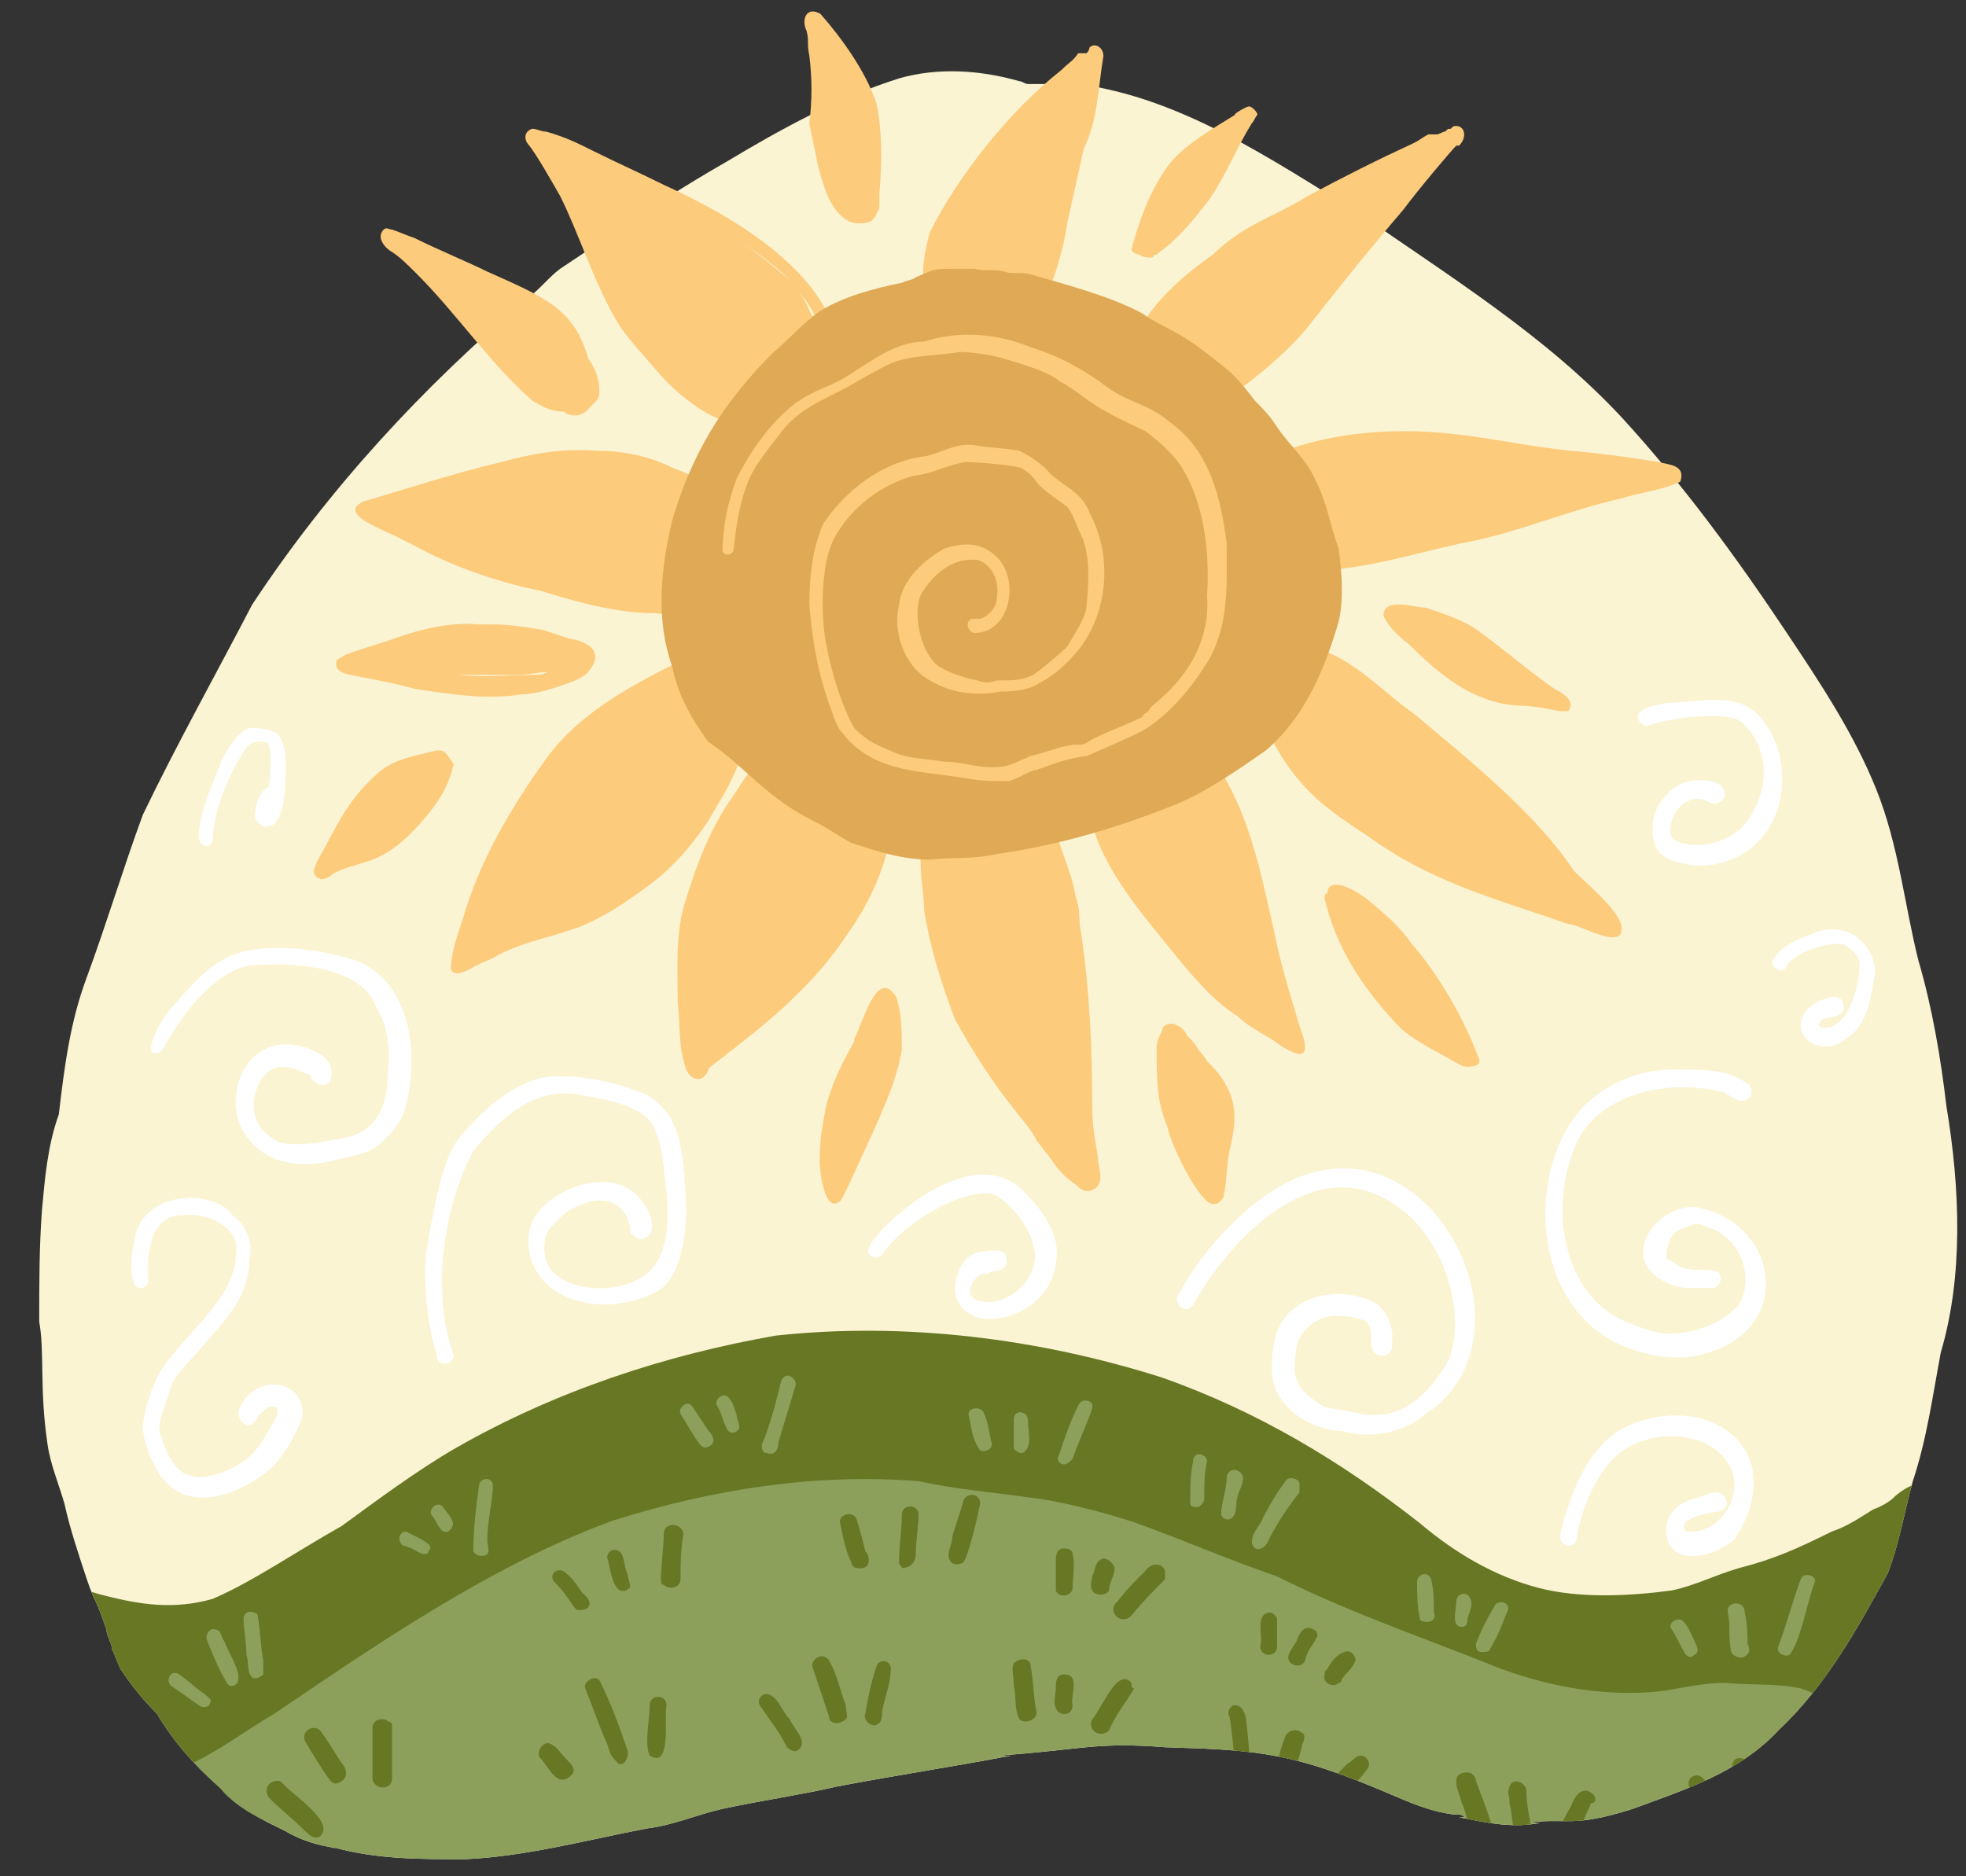 <?xml version="1.0" encoding="utf-8"?>
<!-- Generator: Adobe Illustrator 27.0.0, SVG Export Plug-In . SVG Version: 6.00 Build 0)  -->
<svg version="1.1" xmlns="http://www.w3.org/2000/svg" xmlns:xlink="http://www.w3.org/1999/xlink" x="0px" y="0px"
	 viewBox="0 0 70.2 67" style="enable-background:new 0 0 70.2 67;" xml:space="preserve">
<rect x="0" y="0" width="70.2" height="67" fill="#333333" stroke="none"/>
<style type="text/css">
	.st0{fill:#FFFFFF;}
	.st1{fill:#8CA2CF;}
	.st2{clip-path:url(#SVGID_00000000928308023960824440000013684030001619133621_);}
	.st3{fill:#627EB5;}
	.st4{fill:#8CA05C;}
	.st5{fill:#677724;}
	.st6{fill:#E0A955;}
	.st7{fill:#BBD7FF;}
	.st8{fill:#3C5987;}
	.st9{clip-path:url(#SVGID_00000177467947225152592290000000719083944929056660_);}
	.st10{fill:#669CD3;}
	.st11{clip-path:url(#SVGID_00000088839588043973852960000011106251861203849399_);}
	.st12{fill:#92C4FC;}
	.st13{fill:#FAF4D2;}
	.st14{fill:#FCCB7C;}
	.st15{clip-path:url(#SVGID_00000168115804419947563580000016807479601223761317_);}
	.st16{clip-path:url(#SVGID_00000037660946767132567680000014450127315472168851_);}
	.st17{fill:#C5CAF0;}
	.st18{clip-path:url(#SVGID_00000142141178142305529390000005416130148929345926_);}
	.st19{clip-path:url(#SVGID_00000030488477134165160630000009673117044027679915_);}
	.st20{clip-path:url(#SVGID_00000110432720918743870170000007440192127509963136_);}
	.st21{clip-path:url(#SVGID_00000000221441415431176560000018116364021689169538_);}
	.st22{fill:#F9CC3D;}
	.st23{fill:#FFEAAE;}
	.st24{fill:#FFECB8;}
	.st25{fill:#D3AA37;}
	.st26{fill:#FFE08A;}
	.st27{clip-path:url(#SVGID_00000109020917259150612270000002739665073376020154_);}
	.st28{clip-path:url(#SVGID_00000000900966400663591970000012511697815068295829_);}
	.st29{clip-path:url(#SVGID_00000079448457682330112100000004676301039448175786_);}
	.st30{clip-path:url(#SVGID_00000130611893860799989430000016495303313125643412_);}
	.st31{clip-path:url(#SVGID_00000166654505741658252160000001790198066615274115_);}
	.st32{clip-path:url(#SVGID_00000131365167606850655180000017089373607448492952_);}
	.st33{clip-path:url(#SVGID_00000177480080139624879400000005841500101270589326_);}
	.st34{clip-path:url(#SVGID_00000142894120672995942020000004280176484446500254_);}
	.st35{clip-path:url(#SVGID_00000090273401206986759930000009989593738737218956_);}
</style>
<g id="BACKGROUND">
</g>
<g id="OBJECTS">
	<g>
		<path class="st13" d="M69.5,39.5c-0.2-1.7-0.5-3.5-1-5.2c-0.5-2-0.7-4.1-1.5-6.1c-0.8-2-2-3.8-3.2-5.6c-1.8-2.7-3.7-5.3-5.9-7.7
			c-2.7-2.9-6.1-5-9.4-7.3c-3.1-1.9-6.3-4.1-10-4.6c-0.6,0-1.2,0-1.8,0c-0.1,0-0.2-0.1-0.3-0.1c-1.4-0.4-2.9-0.5-4.3-0.1
			c-2.2,0.7-4.2,1.8-6.2,3c-1.4,0.8-2.8,1.7-4.1,2.6c-0.6,0.4-1.2,0.8-1.8,1.2c-0.4,0.3-0.7,0.7-1.1,1c-3.8,3.2-7.2,6.9-9.9,11
			c-1.3,2.5-2.7,5-3.9,7.5c-0.7,1.9-1.3,3.9-2,5.8c-0.6,1.6-0.8,3.2-1,4.9c-0.4,1.1-0.5,2.3-0.6,3.4c-0.1,1.3-0.1,2.7-0.1,4
			c0.2,1.1,0,2.4,0.3,4.4c0.1,0.7,0.4,1.4,0.6,2.1c0.2,0.9,0.5,1.8,0.8,2.7c0.3,0.9,0.3,0.6,0.7,1.8c0,0.2,0.2,0.5,0.2,0.7
			c0.1,0.2,0.2,0.5,0.3,0.7c0.4,0.6,0.8,1.1,1.3,1.6c0.6,1,1.3,1.8,2.2,2.6c-0.1-0.1-0.1-0.1,0.1,0.1c0.6,0.7,1.5,1.1,2.3,1.5
			c0.5,0.3,1.1,0.5,1.8,0.6c-0.2,0-0.4-0.1-0.1,0c0,0,0.1,0,0.1,0c0.1,0,0.1,0,0.2,0c0,0-0.1,0-0.2,0c1.5,0.4,3,0.4,4.6,0.4
			c2.2-0.1,4.4-0.7,6.5-1.1c0.9-0.1,1.8-0.5,2.7-0.7c1.4-0.3,2.8-0.5,4.1-0.8c2.1-0.4,4.1-0.7,6.2-1.1c-0.2,0-0.4,0-0.5,0
			c3-0.2,3.5-0.5,6-0.3c3.4,0.1,4.6,0.2,8.1,1.7c0.7,0.3,1.4,0.6,2.2,0.7c-0.1,0,0,0,0.1,0c0.1,0,0.2,0,0.3,0.1c-0.1,0-0.1,0-0.2,0
			c0,0,0,0,0,0c1,0.2,1.9,0.4,2.9,0.2c-0.2,0-0.4,0-0.5,0c1.5-0.2,1.6,0.2,3.8-0.5c1.9-0.7,3.8-1.3,5.2-2.8c1.7-1.6,2.8-3.6,3.9-5.6
			c0.4-1,0.6-2.2,0.9-3.3c0.5-1.5,0.7-3,1-4.6C70.1,45.6,70,42.5,69.5,39.5"/>
		<g>
			<path class="st14" d="M26.4,24.4c-0.1-0.3-0.4-0.9-0.5-0.9c-0.1-0.2-0.2-0.3-0.5-0.4c0,0-0.1,0-0.1,0c-0.2,0-0.4,0.1-0.4,0.2
				c-2,1-4.1,2-5.4,3.8c-1.3,1.8-2.4,3.7-3,5.8c-0.2,0.6-0.4,1.2-0.4,1.7c0.1,0.3,0.5,0.1,0.7,0c0.3-0.2,0.7-0.3,1-0.5
				c1-0.5,1.8-0.6,2.9-1c1-0.4,1.8-1,2.5-1.5c0.9-0.7,1.5-1.4,2.1-2.3c0.4-0.7,0.8-1.3,1.1-2.1c0.1-0.5,0.4-0.9,0.5-1.4
				C26.7,25.3,26.6,24.8,26.4,24.4"/>
			<path class="st14" d="M25.2,23.5C25.2,23.5,25.2,23.5,25.2,23.5C25.2,23.5,25.2,23.5,25.2,23.5C25.2,23.5,25.2,23.5,25.2,23.5
				C25.2,23.5,25.2,23.5,25.2,23.5"/>
			<path class="st14" d="M31.9,28.3c0-0.7-0.2-1.5-0.5-2.1c-0.1-0.3-0.4-0.5-0.7-0.6c-0.2-0.1-0.4,0-0.4,0c0,0-0.1,0-0.1,0
				c0,0,0,0,0,0c0,0,0,0,0,0c0,0,0,0-0.1,0c0,0,0,0,0,0c-0.1,0-0.1,0-0.1,0c0,0,0,0-0.1,0c-0.1,0-0.2,0-0.3,0
				c-0.7,0-1.2,0.4-1.7,0.8c-0.7,0.5-1.2,1.2-1.7,2c-0.8,1.1-1.3,2.4-1.7,3.7c-0.4,1.2-0.3,2.4-0.3,3.7c0.1,0.8,0,1.5,0.3,2.4
				c0.2,0.4,0.6,0.5,0.8,0c0-0.1,0.5-0.4,0.7-0.6c1.6-1.2,3.2-2.6,4.3-4.3C31.3,31.9,32,30.1,31.9,28.3"/>
			<path class="st14" d="M30.2,25.6C30.2,25.6,30.2,25.6,30.2,25.6C30.2,25.6,30.2,25.6,30.2,25.6C30.2,25.6,30.2,25.6,30.2,25.6"/>
			<path class="st14" d="M39.2,41.3c-0.1-0.6-0.2-1.1-0.2-1.8c0-2.1-0.1-4.2-0.4-6.2c-0.1-0.4,0-0.8-0.2-1.3c-0.1-0.7-0.4-1.3-0.6-2
				c-0.1-0.3-0.3-0.7-0.4-1.1c-0.2-0.7-0.5-1.5-1.1-2c0,0,0,0,0,0c-0.1-0.2-0.3-0.3-0.6-0.4c-0.5-0.2-1,0.1-1.3,0.6
				c-0.1,0-0.2,0-0.2,0.1c-0.6,1-1.1,2-1.3,3.1C32.8,31,33,32,33,32.5c0.2,1.3,0.6,2.6,1.1,3.9c0.6,1.1,1.3,2.2,2.1,3.2
				c0.3,0.4,0.6,0.7,0.8,1.1c0.2,0.3,0.4,0.5,0.6,0.8c0,0,0,0,0,0c0.2,0.3,0.5,0.6,0.8,0.8c0.2,0.2,0.4,0.3,0.6,0.2
				C39.5,42.3,39.2,41.7,39.2,41.3"/>
			<path class="st14" d="M46.3,36.3c-0.3-1-0.6-2-0.8-3c-0.4-1.8-0.8-3.8-1.7-5.4c-0.4-0.8-1-1.5-1.8-2c-0.2-0.2-0.5-0.4-0.8-0.4
				c-0.9,0.1-1.8,0.8-2,1.7c0,0,0,0.1,0,0.1c-1.2,2.4,1.5,5.2,3,7.1c0.6,0.7,1.2,1.4,2,1.9c0.3,0.3,0.7,0.5,1,0.7
				c0.4,0.2,0.4,0.3,0.8,0.5c0.2,0.1,0.6,0.3,0.6-0.1C46.6,37.1,46.4,36.7,46.3,36.3"/>
			<path class="st14" d="M26.3,18.2c0-0.1,0-0.2-0.1-0.2c-0.6-0.6-1.4-1-2.2-1.3c-0.8-0.4-1.7-0.6-2.7-0.6c-1.2-0.1-2.3,0.1-3.4,0.4
				c-1.7,0.4-3.5,1-4.9,1.4c-0.9,0.4,0.4,0.9,0.8,1.1c0.9,0.4,1.5,0.8,2.5,1.2c1,0.4,2,0.7,3,0.9c1.3,0.4,2.7,0.8,4.1,0.8
				c0.9,0.1,1.8-0.1,2.6-0.6c0.3-0.2,0.5-0.3,0.7-0.5c0.2-0.3,0.3-0.7,0.4-1.1C27,19,26.7,18.6,26.3,18.2"/>
			<path class="st14" d="M20.3,22.8c-0.3-0.1-0.6-0.2-0.9-0.3c-0.6-0.1-1.2-0.2-1.8-0.2c-0.1,0-0.2,0-0.2,0c-0.1,0-0.2,0-0.3,0
				c-1.1-0.1-2.2,0.2-3.3,0.6c-0.3,0.1-1.3,0.4-1.5,0.5c-0.1,0.1-0.3,0.1-0.3,0.3c0,0.4,0.6,0.4,1,0.5c0.5,0.1,1.1,0.2,1.8,0.4
				c1.3,0.2,2.6,0.4,3.8,0.2c0.5,0,1.1-0.2,1.4-0.3c0.3-0.1,0.6-0.2,0.9-0.4C21.7,23.3,21,22.9,20.3,22.8 M16.3,24.1
				C16.3,24.1,16.3,24.1,16.3,24.1c0.7,0,1.5,0,2.2,0c0.4,0,0.7-0.1,1.1-0.1c-0.1,0-0.2,0.1-0.4,0.1C18.2,24.1,17.4,24.2,16.3,24.1"
				/>
			<path class="st14" d="M32,35.6c-0.7-1.1-1.2,1-1.5,1.5c0,0,0,0.1,0,0.1c-0.4,0.7-0.8,1.5-1,2.3c-0.2,1-0.4,2.2,0,3.2
				c0.1,0.2,0.2,0.4,0.5,0.2c0.2-0.3,0.3-0.6,0.5-1c0.5-1.1,0.8-1.7,1.2-2.7c0.2-0.5,0.4-1.1,0.5-1.7C32.2,36.8,32.2,36.2,32,35.6"
				/>
			<path class="st14" d="M43.8,38.8c-0.2-0.4-0.4-0.6-0.7-0.9c-0.1-0.2-0.4-0.5-0.3-0.4c-0.1-0.2-0.2-0.3-0.3-0.4
				c0,0-0.1-0.1-0.1-0.1c-0.1-0.2-0.2-0.3-0.4-0.4c-0.2-0.1-0.5,0-0.5,0.2c0,0,0,0,0,0c-0.1,0.2-0.2,0.4-0.2,0.6
				c0,0.6,0,1.3,0.1,1.9c0.1,0.5,0.2,0.7,0.3,1c0.1,0.5,0.8,2,1.3,2.5c0,0,0.1,0.1,0.1,0.1c0,0,0,0,0,0c0.2,0.2,0.5,0.1,0.6-0.2
				c0.1-0.5,0.1-1.1,0.2-1.6C44.1,40.3,44.2,39.5,43.8,38.8"/>
			<path class="st14" d="M15.7,26.8C15.7,26.8,15.7,26.8,15.7,26.8c0,0-0.1,0-0.1,0c-0.8,0.2-1.6,0.3-2.2,0.9
				c-1.1,1-1.4,1.9-2.1,3.1c0,0.1-0.1,0.2-0.1,0.3c0,0.2,0.2,0.3,0.3,0.3c0.1,0,0.3-0.1,0.4-0.2c0.4-0.2,0.5-0.2,1.1-0.4
				c0.8-0.2,1.5-0.8,2.1-1.5c0.6-0.7,0.9-1.2,1.1-2C16,27,15.9,26.8,15.7,26.8"/>
			<path class="st14" d="M11.2,30.8C11.2,30.8,11.2,30.8,11.2,30.8C11.2,30.9,11.2,30.8,11.2,30.8"/>
			<polyline class="st14" points="11.2,30.8 11.2,30.8 11.2,30.8 11.2,30.8 			"/>
			<path class="st14" d="M30,12.9c-0.1-3.1-3.9-5.2-6.3-6.3c-0.8-0.4-1.7-0.8-2.5-1.2c-0.6-0.3-1-0.5-1.7-0.7
				c-0.2,0-0.3-0.1-0.5-0.1c-0.3,0.1-0.3,0.4-0.1,0.6C19.2,5.6,19.6,6.3,20,7c0.7,1.4,1.2,3.1,2.1,4.6c0.4,0.6,0.9,1.1,1.4,1.7
				c0.6,0.7,1.6,1.5,2.3,1.7c1,0.5,2,1.1,3.1,0.7c0.6-0.3,1.2-0.9,1.3-1.5C30.3,13.8,30.2,13.3,30,12.9 M26.3,8.5
				C27,9,27.7,9.5,28.2,10C27.6,9.5,27,9,26.3,8.5 M29.2,11.5c-0.1-0.1-0.2-0.2-0.3-0.4c-0.1-0.3-0.3-0.6-0.5-0.8
				C28.7,10.6,29,11,29.2,11.5"/>
			<path class="st14" d="M21.4,14c0-0.4-0.1-0.8-0.4-1.2c-0.5-1.8-1.6-2.2-3.6-3.1c-0.6-0.3-1.8-0.8-2.6-1.2
				c-0.3-0.1-0.5-0.2-0.8-0.3c-0.1,0-0.2-0.1-0.3,0C13.4,8.5,13.8,8.9,14,9c0.3,0.2,0.5,0.4,0.9,0.8c1.4,1.4,2.7,3.3,4.1,4.5
				c0.3,0.2,0.7,0.4,1.1,0.4c0.1,0,0.1,0.1,0.2,0.1c0.3,0.1,0.6,0,0.8-0.3C21.2,14.4,21.4,14.3,21.4,14"/>
			<path class="st14" d="M57.9,33.1c-0.1-0.6-1.1-1.4-1.7-2c-1.4-2.1-3.8-4-5.7-5.6c-1.3-0.9-2.3-2.2-4.1-2.5
				c-0.4-0.1-0.7,0-1.1,0.1c-0.2,0-0.5,0.1-0.6,0.3c-0.2,0.2-0.2,0.5-0.2,0.7c0,0.1,0.1,0.2,0.1,0.3c0.4,1.3,1,2.6,1.9,3.6
				c0.7,0.8,1.5,1.3,2.4,1.9c2.2,1.6,4.5,2.2,7.1,3.1C56.4,33,58,34,57.9,33.1"/>
			<path class="st14" d="M52.8,37.8c-0.5-1.4-1.5-3.1-2.4-4.1c-0.4-0.6-1-1.1-1.6-1.6c-0.3-0.2-0.7-0.5-1.1-0.5
				c-0.2,0-0.3,0.1-0.3,0.3c-0.1,0-0.1,0.1-0.1,0.2c0.4,1.7,1.3,3.1,2.5,4.4c0.5,0.6,1.6,1.1,2.1,1.4c0.2,0.1,0.3,0.2,0.5,0.2
				C52.7,38.1,52.9,38,52.8,37.8"/>
			<path class="st14" d="M55.5,24.6c-1-0.7-1.9-1.5-2.9-2.2c-0.5-0.3-1.1-0.5-1.7-0.7c-0.4,0-1.5-0.4-1.5,0.3c0.2,0.4,0.5,0.7,0.9,1
				c1.1,1.1,2.3,2.1,3.9,2.2c0.5,0,1,0.1,1.5,0.2c0.1,0-0.1,0,0,0c0.1,0,0.2,0,0.3,0C56.3,25,55.7,24.7,55.5,24.6"/>
			<path class="st14" d="M59.2,16.5c-1.2-0.2-2-0.3-3.1-0.4c-2-0.2-3.8-0.7-5.9-0.7c-1.5,0-3.1,0.2-4.6,0.8c-0.7,0.4-1.4,0.9-2,1.3
				c0,0-0.1,0.1-0.1,0.1c0,0.1,0,0.1,0.1,0.2c-0.1,0.1-0.2,0.3-0.2,0.5c0,0.3,0.2,0.6,0.3,0.9c0.1,0.4,0.3,0.7,0.7,0.9
				c0.3,0.2,0.7,0.3,1,0.3c1,0.1,1.6,0,2.6-0.1c1.6-0.2,3.1-0.7,4.7-1c1.8-0.4,3.4-1.1,5.2-1.5c0.6-0.2,1.5-0.3,2.1-0.6
				C60.2,16.6,59.6,16.6,59.2,16.5"/>
			<path class="st14" d="M52,4.5c-0.1,0-0.1,0-0.2,0.1c-0.1,0-0.1,0-0.2,0.1c-0.1,0-0.2,0.1-0.3,0.1c-0.1,0-0.2,0-0.3,0
				c-0.2,0.1-0.3,0.2-0.5,0.3c-1.3,0.6-2.5,1.2-3.8,1.9c-0.8,0.5-1.6,0.8-2.4,1.3c-0.3,0.2-0.7,0.5-1,0.8c-2,1.4-3.6,3.2-2.8,5.3
				c0.1,0.1,0.1,0.3,0.3,0.4c0,0,0,0,0,0c0.1,0.2,0.2,0.3,0.4,0.4c1.1,0.3,2.2-0.5,3.1-1.4c0,0,0,0,0.1,0c0.8-0.6,1.6-1.3,2.2-2
				c1.1-1.4,2.3-2.9,3.5-4.3c0.6-0.8,1.7-2.1,1.9-2.3v0c0,0,0,0,0.1,0C52.4,4.9,52.3,4.5,52,4.5"/>
			<path class="st14" d="M39.4,2C39.4,2,39.4,1.9,39.4,2c0-0.3-0.3-0.5-0.5-0.3c0,0.1-0.1,0.2-0.1,0.2c0,0,0,0,0,0l0,0c0,0,0,0,0,0
				c0,0,0,0,0,0c0,0,0,0,0,0c0,0,0,0,0,0c0,0,0,0,0,0c-0.1,0-0.2,0-0.3,0c-0.2,0.3-0.3,0.3-0.6,0.6c-1.9,1.5-3.7,3.8-4.7,5.8
				C33,9,32.9,9.7,33,10.3c0.1,0.4,0.3,0.8,0.5,1.2c0.1,0.2,0.1,0.4,0.3,0.6c0,0,0,0,0,0c0,0.1,0.1,0.2,0.2,0.2c0,0,0.1,0,0.1,0
				c1.2,0.8,2.4-0.2,3.1-1.4c0.4-0.7,0.8-2.1,0.9-2.9c0.2-0.9,0.4-1.8,0.6-2.7C39.2,4.3,39.2,3.2,39.4,2C39.4,2.1,39.4,2,39.4,2
				C39.4,2,39.4,2,39.4,2C39.4,2,39.4,2,39.4,2"/>
			<path class="st14" d="M41.1,9.1C41.1,9.1,41.1,9.1,41.1,9.1C41.1,9.1,41.1,9.1,41.1,9.1C41.1,9.1,41.1,9.1,41.1,9.1"/>
			<path class="st14" d="M44.6,3.8c-0.1,0-0.6,0.3-0.5,0.3c-0.8,0.5-1.7,1-2.3,1.7c-0.7,0.9-1.1,2-1.4,3.1c0,0.1,0.2,0.2,0.3,0.2
				c0.1,0.1,0.3,0.1,0.4,0.1c0,0,0.1,0,0.1-0.1c0,0,0,0,0,0c0.1,0,0.1,0,0.2-0.1c0.3-0.2,0.5-0.4,0.7-0.6c0.5-0.5,0.7-0.8,1.1-1.3
				c0.6-0.9,1-1.9,1.5-2.7c0.1-0.1,0.1-0.2,0.2-0.3C44.9,4,44.7,3.8,44.6,3.8"/>
			<path class="st14" d="M41.1,9.1C41.1,9.1,41.1,9.1,41.1,9.1C41.1,9.1,41.1,9.1,41.1,9.1"/>
			<path class="st14" d="M31.3,7.6c0.1-0.1,0.1-0.2,0.1-0.3c0-0.1,0-0.2,0-0.4c0.1-1.1,0.1-2.2-0.1-3.2c-0.4-1.2-1.3-2.4-2-3.2
				c-0.5-0.3-0.7,0.2-0.5,0.6c0.1,0.4,0,0.4,0.1,0.9c0.1,0.8,0.1,1.6,0,2.4C29,5,29.1,5.3,29.2,5.9c0.2,0.7,0.4,1.6,1.1,2
				c0.2,0.1,0.6,0.1,0.8,0C31.2,7.8,31.3,7.7,31.3,7.6"/>
			<path class="st6" d="M34.8,9.7L34.8,9.7C34.7,9.7,34.7,9.7,34.8,9.7"/>
			<g>
				<path class="st6" d="M47.8,19.6c-0.3-0.8-0.4-1.6-0.8-2.4c-0.4-0.9-1-1.3-1.5-2.1c-0.2-0.3-0.5-0.6-0.7-0.8
					c-0.3-0.4-0.7-0.9-1.1-1.2c-0.5-0.4-1-0.8-1.5-1.1c-0.5-0.3-1-0.5-1.4-0.8c-1.1-0.6-2.6-1-4-1.4c-0.3-0.1-0.8,0-0.9-0.1
					c-0.5-0.1-0.7,0-1.1-0.1c0,0,0.1,0,0,0c0,0-0.1,0-0.1,0c-0.1,0-0.3,0-0.4,0c-0.1,0-0.2,0-0.2,0c0,0-0.2,0-0.2,0c0,0-0.1,0-0.1,0
					c-0.5,0-0.6,0.1-1.1,0.3c-0.1,0.1-0.3,0.1-0.5,0.2c-1,0.2-2.1,0.5-2.9,1c-0.6,0.4-1.1,1-1.7,1.5c-1.8,1.8-2.9,3.6-3.6,6
					c-0.4,1.7-0.6,3.5,0,5.2c0.2,1,0.7,1.9,1.3,2.7c0.9,0.6,1.4,1.2,2.3,1.9c0.5,0.4,1,0.7,1.6,1c0.4,0.2,0.8,0.5,1.2,0.7
					c0.9,0.3,1.8,0.6,2.8,0.6c0.9-0.1,1.5,0,2.4-0.2c2.1-0.3,4.2-0.9,6.2-1.7c1.1-0.4,2.4-1.3,3.4-2c1.4-1.2,2.1-2.9,2.6-4.6
					C48,21.3,47.9,20.4,47.8,19.6"/>
				<path class="st14" d="M43.8,19.4c-0.2-1.6-0.6-3.3-2-4.3c-0.8-0.7-1.5-0.7-2.3-1.3c-0.8-0.6-1.7-1.1-2.7-1.4
					c-1.2-0.5-2.6-0.6-3.8-0.2c-1,0-1.9,0.7-2.7,1.2c-0.6,0.4-1.2,0.5-1.9,1c-0.9,0.7-1.6,1.7-2.1,2.7c-0.3,0.8-0.5,1.7-0.5,2.6
					c0.1,0.2,0.4,0.1,0.4-0.1c0.1-0.9,0.2-1.7,0.6-2.6c0.3-0.6,0.9-1.3,1.2-1.7c0.7-0.8,1.4-1,2.3-1.5c0.5-0.3,1.4-0.8,1.7-0.9
					c0.7-0.2,1.3-0.2,2.1-0.3c0.2-0.1,1.5,0.1,1.7,0.2c0.7,0.2,1.7,0.5,2,0.8c0.6,0.3,1.1,0.8,1.7,1.1c0.5,0.3,1,0.5,1.4,0.7
					c0.4,0.3,1,0.8,1.3,1.3c0.8,1.3,1,3,0.9,4.6c0.1,1.5-0.6,2.7-1.6,3.6c-0.2,0.2-0.4,0.3-0.5,0.5c-0.1,0.1-0.2,0.1-0.2,0.2
					c0,0,0,0,0,0c-0.6,0.3-1.2,0.5-1.8,0.8c-0.3,0.2-0.3,0.2-0.7,0.2c-0.6,0.1-0.7,0.2-1.5,0.4c-0.7,0.3-0.8,0.4-1.4,0.4
					c-0.6,0-1.1-0.2-1.7-0.2c-0.6-0.1-1.2-0.1-1.7-0.3c-0.7-0.3-1-0.4-1.5-0.9c-0.4-0.7-0.8-1.9-1-3c-0.2-1-0.2-2.9,0.3-3.8
					c0.6-1.1,1.7-1.9,2.8-2.2c0.8-0.1,1.2-0.4,1.9-0.5c0.3,0,1.6,0.1,1.9,0.2c0.1,0,0.5,0.3,0.6,0.5c0.2,0.3,1,0.8,1.1,0.9
					c0.2,0.2,0.3,0.6,0.5,1c0.3,0.6,0.3,1.6,0.2,2.5c0,0.4-0.4,1-0.7,1.5c-0.2,0.2-0.9,0.8-1.2,1c-0.4,0.2-0.7,0.2-1.3,0.2
					c-0.3,0.1-0.4,0.1-0.7,0c-0.6-0.1-1.3-0.4-1.5-0.6c-0.6-0.6-0.8-1.9-0.5-2.5c0.5-0.8,1.2-1.3,2-1.2c0.4,0.1,0.8,0.6,0.7,1.3
					c0,0.4-0.3,0.7-0.6,0.8c0,0,0,0,0,0c0,0,0,0-0.1,0c0,0,0,0,0,0c-0.1,0-0.1,0-0.2,0c-0.3,0.1-0.1,0.6,0.2,0.5
					c1.2-0.1,1.5-1.9,0.7-2.7c-0.6-0.6-1.3-0.5-1.9-0.3c-0.7,0.4-1.5,1.1-1.6,2c-0.2,0.9,0.1,1.9,0.8,2.5c0.8,0.6,1.8,0.8,2.8,0.6
					c0.2,0,1,0,1.4-0.3c0.6-0.3,1.1-0.8,1.5-1.3c1-1.4,1.1-3.3,0.3-4.8c-0.3-0.8-1.1-1-1.5-1.5c-0.3-0.3-0.6-0.5-1-0.7
					c-0.5-0.1-1.1-0.1-1.6-0.2c-0.7-0.1-1.2,0.3-1.8,0.4c-1.5,0.2-2.8,1.2-3.6,2.4c-0.4,0.9-0.5,1.9-0.5,2.9
					c0.1,1.2,0.3,2.5,0.8,3.8c0.1,0.3,0.2,0.6,0.4,0.8c0.3,0.4,0.7,0.7,1.1,0.9c1,0.5,2.2,0.5,3.3,0.7c0.6,0.1,1.1,0.1,1.5,0.1
					c0.4-0.1,0.8-0.4,1-0.4c0.6-0.2,1-0.4,1.8-0.5c0.7-0.3,1.4-0.6,2-0.9c1-0.6,1.8-1.6,2.4-2.6C43.9,22.2,43.8,20.8,43.8,19.4"/>
			</g>
		</g>
		<g>
			<path class="st0" d="M8.6,50.2c-0.2,0.3,0,0.7,0.3,0.7c0.1,0,0.2-0.1,0.3-0.3c0,0,0,0,0,0c0,0,0,0,0,0c0-0.1,0.1-0.1,0.1-0.1
				c0,0,0.1-0.1,0.1-0.1c0,0,0.1-0.1,0.1-0.1c0.1-0.1,0.3-0.1,0.4,0c0,0,0,0,0,0c0,0,0,0.1,0,0.1c0,0,0,0,0,0c0,0,0,0.1,0,0.1
				c0,0,0,0,0,0c-0.1,0.3-0.6,1.1-0.7,1.2c-0.6,0.8-1.9,1.2-2.4,1c-0.6-0.1-1-1.1-1.1-1.6c-0.1-0.3,0.4-1.4,0.4-1.6
				c0.3-0.6,0.8-1,1.2-1.5c0.7-0.8,1.5-1.6,1.6-2.8c0-0.3,0.1-0.6,0-0.9c-0.1-0.4-0.3-0.7-0.6-0.9C8,42.9,7,42.7,6.6,42.8
				c-0.7,0-1.7,0.5-1.8,1.5c-0.1,0.5-0.2,1.1,0,1.6c0.2,0.2,0.5,0.1,0.5-0.2c-0.1-1.4,0.3-2.3,1.2-2.3c0.8-0.1,1.7,0.3,1.9,0.9
				c0.1,0.3,0,0.9-0.1,1.2c-0.4,1.2-1.8,2.3-2.6,3.5c-0.3,0.6-0.5,1.2-0.6,1.9c0,0.5,0.2,1,0.4,1.4C6.3,54,8,53.6,9.2,52.8
				c0.8-0.5,1.3-1.4,1.6-2.2C10.9,49.2,9.1,49.1,8.6,50.2"/>
			<path class="st0" d="M12.7,34.3c-1.3-0.4-2.8-0.6-4.1-0.3c-1,0.3-1.7,1.1-2.3,1.8c-0.4,0.4-0.7,0.9-0.9,1.5c0,0.1,0,0.1,0,0.2
				c0.1,0.2,0.3,0.1,0.4,0c0.7-1.3,1.8-2.7,3-3c1.9-0.2,4.1,0.1,4.6,1.4c0.6,1,0.5,1.8,0.4,3.1c-0.2,1-0.7,1.6-1.9,1.7
				c-0.8,0.2-1.6,0.2-1.9,0.1c-1.1-0.5-1.1-1.5-0.7-2.2c0.3-0.5,0.7-0.6,1.3-0.4c0.3,0.1,0.4,0.2,0.5,0.2c0,0,0,0,0,0c0,0,0,0,0,0
				c0,0.1,0,0.2,0.1,0.2c0.2,0.2,0.5,0.2,0.6,0c0.3-0.9-0.9-1.3-1.6-1.3c-1.7,0-2.3,2.3-1.3,3.4c0.8,1,2.1,1,3.2,0.7
				c0.5-0.1,1-0.2,1.4-0.5c0.4-0.3,0.7-0.7,0.9-1.1C15,38,14.8,35.1,12.7,34.3"/>
			<path class="st0" d="M24.5,43.1c-0.1-1.4,0-3.2-1.4-4c-1.2-0.5-2.7-0.8-3.8-0.6c-1.1,0.3-2,1.1-2.7,1.9c-0.6,0.6-0.8,1.5-1,2.3
				c-0.2,1.1-0.5,2.1-0.4,3.2c0,0.8,0.2,1.9,0.4,2.5c0,0.2,0.1,0.3,0.3,0.3c0.2,0,0.3-0.2,0.3-0.3c-0.8-2.2-0.4-5.2,0.7-7.3
				c1-1.2,2.2-2.3,3.8-2c1.1,0.2,2.4,0.4,2.7,1.3c0.3,0.7,0.3,1.4,0.4,2.2c0.1,1.2,0,2.2-0.6,2.8c-1.1,1-3.4,0.7-3.7-0.4
				c-0.1-0.4-0.1-0.7,0.1-1.1c0.4-0.4,0.5-0.5,0.5-0.5c0,0,0,0,0.1-0.1c1-0.6,1.8-0.6,2.2,0.2c0,0.1,0.1,0.2,0.1,0.3
				c0,0.1,0,0.3,0.1,0.3c0.2,0.2,0.4,0.2,0.6,0c0.2-0.4,0-0.8-0.2-1.1c-0.9-1.4-3-0.7-3.8,0.3c-0.4,0.5-0.4,1.2-0.2,1.8
				c0.7,1.7,3.1,1.8,4.5,1C24.3,45.6,24.5,44.2,24.5,43.1"/>
			<path class="st0" d="M36.6,42.6c-1.5-1.6-3.9,0.1-5.1,1.3c-0.2,0.3-0.5,0.5-0.5,0.8c0,0.2,0.4,0.3,0.5,0.1
				c0.9-1.3,3.2-2.5,4.1-2.1c0.6,0.4,1.2,1.2,1.3,1.8c0.3,1-0.7,2-1.6,2c-0.8,0-0.8-0.5-0.4-0.9c0,0,0.1-0.1,0.2-0.1
				c0.1,0,0.2,0,0.3-0.1c0.1,0,0.3,0,0.4-0.1c0.2-0.1,0.2-0.4,0-0.6c-0.3-0.1-0.6,0-0.8,0c-0.4,0.1-0.7,0.4-0.8,0.8
				c-0.4,1,0.4,1.7,1.3,1.6c1.1-0.1,2.1-0.9,2.2-2C37.9,44.2,37.3,43.3,36.6,42.6"/>
			<path class="st0" d="M46.8,41.9c-1.1,0.3-2.1,1.1-2.9,1.9c-0.7,0.7-1.3,1.5-1.8,2.4c-0.1,0.1-0.1,0.3,0,0.4
				c0.1,0.2,0.4,0.2,0.5,0c1.6-2.8,4.6-5.5,7.3-3.5c1.7,1.1,2.6,4.1,1.7,5.7c-0.8,1.2-1.6,1.9-3,1.7c-0.2-0.1-1.3-0.2-1.4-0.3
				c-0.9-0.6-1.1-0.9-0.9-2.1c0.1-0.6,0.8-1.2,1.6-1.1c0.3,0,0.7,0.1,0.9,0.2c0,0,0,0,0,0c0,0.1,0.1,0.1,0.1,0.2
				c0.1,0.2,0,0.3,0.1,0.8c0.2,0.4,0.8,0.2,0.7-0.2c0.1-0.6-0.2-1.4-0.9-1.6c-1.3-0.5-3,0-3.3,1.5c-0.1,0.7-0.2,1.4,0.2,2
				c0.5,0.8,1.5,1.2,2.2,1.2c1,0.3,2.2,0.1,3-0.6C54.9,47.9,51.5,40.5,46.8,41.9"/>
			<path class="st0" d="M63,25.8c-0.8-1.2-2.3-0.7-3.5-0.7c-0.3,0.1-0.8,0.1-1,0.4c-0.1,0.2,0.2,0.5,0.4,0.4
				c0.8-0.3,2.9-0.5,3.3-0.1c1,0.9,1,2.4,0.2,3.5c-0.5,0.8-1.9,1.1-2.6,0.7c-0.3-0.1-0.2-1.1,0.5-1.4c0.1-0.1,0.5-0.1,0.6,0
				c0.1,0,0.1,0.1,0.4,0.1c0.5-0.2,0.3-0.7-0.2-0.8c-0.6-0.1-1.2,0-1.6,0.5c-0.5,0.5-0.6,1.2-0.4,1.8c0.2,0.5,0.8,0.6,1.3,0.7
				c1,0.1,2-0.3,2.6-1.1C63.8,28.8,63.9,27,63,25.8"/>
			<path class="st0" d="M60.5,43.1c-1,0-2,0.9-1.8,1.9c0.2,0.6,1,1,1.6,1c0.3,0,0.6,0,0.9,0c0.3-0.1,0.3-0.5,0.1-0.6
				c-0.4-0.1-0.8,0-1.1-0.1c-0.1,0-0.3-0.1-0.3-0.1c-0.1-0.1-0.3-0.2-0.3-0.2c0,0-0.1,0-0.1-0.1c0,0,0,0,0-0.1
				c0-0.3,0.2-0.8,0.5-0.9c0,0,0.6-0.2,0.5-0.2c0,0,0.1,0,0.1,0c0.1,0,0.5,0.2,0.6,0.2c1.2,0.6,1.4,2.1,0.8,2.8
				c-0.6,0.5-0.6,0.5-1.4,0.8c-1,0.2-1.3,0.2-2.3-0.2c-2.4-0.8-3.1-4-2-6.5c0.8-1.7,3.2-2.3,5.2-1.8c0.1,0,0.3,0.2,0.6,0.3
				c0.4,0.1,0.6-0.4,0.3-0.6c-0.7-0.5-1.5-0.5-2.3-0.5c-1.7-0.1-3.4,0.7-4.2,2.2c-1.3,2.4-0.9,6.1,1.7,7.5c1,0.5,2.3,0.8,3.4,0.4
				C64.1,47.4,63.5,43.6,60.5,43.1"/>
			<path class="st0" d="M62.5,52.2c-0.7-1.9-3.2-2-4.7-1.1c-1.1,0.7-1.6,2-2,3.3c0,0.2-0.2,0.5,0,0.7c0.2,0.2,0.5,0.1,0.5-0.2
				c0.2-1.2,0.9-2.8,2-3.3c1-0.5,2.5-0.4,3.2,0.4c1,1,0.1,2.7-1.1,2.7c-0.1,0-0.1,0-0.2,0c0,0,0,0,0,0c0,0,0,0,0,0
				c-0.2-0.3,0-0.5,1-0.7c0.3,0,0.6-0.2,0.4-0.5c-0.2-0.4-0.7-0.1-1,0c-0.5,0.1-1,0.4-1.1,1c-0.1,1.5,1.6,1.2,2.4,0.5
				C62.5,54.2,62.8,53.1,62.5,52.2"/>
			<path class="st0" d="M66,33.3c-0.5-0.2-1-0.1-1.4,0.1c-0.6,0.2-1.1,0.5-1.3,0.9c-0.1,0.3,0.4,0.5,0.5,0.2
				c0.2-0.4,1.2-0.8,1.9-0.8c0.2,0,0.7,0.4,0.7,0.7c0,1-0.5,2.4-1.3,2.3c-0.2,0-0.2-0.2,0-0.3c0.1-0.1,0.9,0,0.7-0.6
				c-0.1-0.3-0.5-0.2-0.7-0.1c-0.4,0.1-0.8,0.5-0.8,0.9c0,0.8,1.1,1,1.6,0.5c0.7-0.4,0.9-1.3,1-2.1C67.1,34.4,66.7,33.6,66,33.3"/>
			<path class="st0" d="M10.2,27.1c0-0.3-0.1-0.7-0.3-0.9C9.6,26,9.2,26,8.9,26c-0.5,0.2-0.8,0.8-1,1.2c-0.3,0.8-0.7,1.6-0.8,2.5
				C7,30.2,7.5,30.4,7.6,30c0-1.1,0.7-2.6,1.2-3.3c0.2-0.3,0.6-0.2,0.7-0.2c0.2,0,0.2,0.9,0.1,1.6c0,0,0,0,0,0
				c-0.4,0.2-0.5,0.7-0.5,1.1c0.1,0.2,0.3,0.4,0.5,0.3c0.2,0,0.3-0.2,0.4-0.4C10.2,28.6,10.2,27.8,10.2,27.1"/>
		</g>
		<g>
			<defs>
				<path id="SVGID_00000102517712464651462320000006468901059439279037_" d="M69.5,39.5c-0.2-1.7-0.5-3.5-1-5.2
					c-0.5-2-0.7-4.1-1.5-6.1c-0.8-2-2-3.8-3.2-5.6c-1.8-2.7-3.7-5.3-5.9-7.7c-2.7-2.9-6.1-5-9.4-7.3c-3.1-1.9-6.3-4.1-10-4.6
					c-0.6,0-1.2,0-1.8,0c-0.1,0-0.2-0.1-0.3-0.1c-1.4-0.4-2.9-0.5-4.3-0.1c-2.2,0.7-4.2,1.8-6.2,3c-1.4,0.8-2.8,1.7-4.1,2.6
					c-0.6,0.4-1.2,0.8-1.8,1.2c-0.4,0.3-0.7,0.7-1.1,1c-3.8,3.2-7.2,6.9-9.9,11c-1.3,2.5-2.7,5-3.9,7.5c-0.7,1.9-1.3,3.9-2,5.8
					c-0.6,1.6-0.8,3.2-1,4.9c-0.4,1.1-0.5,2.3-0.6,3.4c-0.1,1.3-0.1,2.7-0.1,4c0.2,1.1,0,2.4,0.3,4.4c0.1,0.7,0.4,1.4,0.6,2.1
					c0.2,0.9,0.5,1.8,0.8,2.7c0.3,0.9,0.3,0.6,0.7,1.8c0,0.2,0.2,0.5,0.2,0.7c0.1,0.2,0.2,0.5,0.3,0.7c0.4,0.6,0.8,1.1,1.3,1.6
					c0.6,1,1.3,1.8,2.2,2.6c-0.1-0.1-0.1-0.1,0.1,0.1c0.6,0.7,1.5,1.1,2.3,1.5c0.5,0.3,1.1,0.5,1.8,0.6c-0.2,0-0.4-0.1-0.1,0
					c0,0,0.1,0,0.1,0c0.1,0,0.1,0,0.2,0c0,0-0.1,0-0.2,0c1.5,0.4,3,0.4,4.6,0.4c2.2-0.1,4.4-0.7,6.5-1.1c0.9-0.1,1.8-0.5,2.7-0.7
					c1.4-0.3,2.8-0.5,4.1-0.8c2.1-0.4,4.1-0.7,6.2-1.1c-0.2,0-0.4,0-0.5,0c3-0.2,3.5-0.5,6-0.3c3.4,0.1,4.6,0.2,8.1,1.7
					c0.7,0.3,1.4,0.6,2.2,0.7c-0.1,0,0,0,0.1,0c0.1,0,0.2,0,0.3,0.1c-0.1,0-0.1,0-0.2,0c0,0,0,0,0,0c1,0.2,1.9,0.4,2.9,0.2
					c-0.2,0-0.4,0-0.5,0c1.5-0.2,1.6,0.2,3.8-0.5c1.9-0.7,3.8-1.3,5.2-2.8c1.7-1.6,2.8-3.6,3.9-5.6c0.4-1,0.6-2.2,0.9-3.3
					c0.5-1.5,0.7-3,1-4.6C70.1,45.6,70,42.5,69.5,39.5"/>
			</defs>
			<clipPath id="SVGID_00000117636347294419990120000006286622193619799466_">
				<use xlink:href="#SVGID_00000102517712464651462320000006468901059439279037_"  style="overflow:visible;"/>
			</clipPath>
			<g style="clip-path:url(#SVGID_00000117636347294419990120000006286622193619799466_);">
				<path class="st5" d="M68.8,53c-0.1-0.1-0.3-0.1-0.4,0c-0.3,0.1-0.6,0.3-0.8,0.5c-0.1,0.1-0.4,0.3-0.7,0.4
					c-0.5,0.3-0.9,0.6-1.5,0.8c-1.2,0.6-2.1,1-3.3,1.3c-1,0.3-1.5,0.6-2.4,0.8c-1.5,0.2-3.3,0.3-4.8-0.1c-1.5-0.4-2.9-1.2-4.2-2.3
					c-2.8-2.2-5.8-4-9.2-5.2c-4.4-1.4-9.2-2-13.8-1.5c-4,0.7-7.9,2-11.4,4c-1.4,0.8-3,2-4.1,2.8c-1.6,0.9-3.2,2-4.6,2.6
					C6.2,57.5,5,57.3,3.8,57c-0.4-0.1-0.7-0.2-1-0.3c0,0,0,0,0,0c-0.1-0.2-0.4-0.2-0.6,0c-0.1,0.2-0.2,0.5-0.3,0.7
					c0,0.3,0.2,0.5,0.2,0.7c0.3,0.8,0.4,1.7,0.9,2.4c0.4,0.8,0.9,1.1,1.2,2c0.1,0.8,1,2.4,1.9,3.2c1.2,1.3,3.1-0.6,4.2-1.3
					c1.7-1.2,3.1-2.6,4.7-3.5c4.2-2.5,8.4-4.5,13-5.5c3.6-0.5,7.3-0.7,11.1,0c2.1,0.1,3.8,0.7,5.8,1.5c3.1,1.2,5.8,3,8.9,4.4
					c1.5,0.5,3,1,4.5,1.4c1.3,0.3,2.6,0.2,4,0.4c1,0.1,2,0.2,3,0.1c0.4-0.1,1,0.1,1.3-0.2c0.7-1.1,1.5-2.6,1.8-3.8
					c0.3-1.5,0.3-3,0.5-4.5c0.1-0.4,0.1-0.9,0.2-1.3C69,53.3,69,53.1,68.8,53"/>
				<g>
					<path class="st13" d="M11.4,59.6C11.5,59.6,11.5,59.6,11.4,59.6"/>
					<path class="st13" d="M12.2,64.6C12.2,64.6,12.2,64.6,12.2,64.6C12.2,64.6,12.2,64.6,12.2,64.6L12.2,64.6z"/>
					<path class="st4" d="M7.3,60.5C7,60.3,6.7,60,6.4,59.8c-0.3-0.2-0.5,0.2-0.3,0.4c0.3,0.2,0.7,0.5,1,0.7
						c0.1,0.1,0.4,0.1,0.4-0.1C7.6,60.7,7.4,60.6,7.3,60.5"/>
					<path class="st4" d="M8,58.6c-0.1-0.1-0.1-0.4-0.3-0.4c-0.2-0.1-0.4,0.2-0.3,0.4c0.2,0.5,0.4,1,0.7,1.5
						c0.1,0.2,0.4,0.1,0.4-0.1C8.6,59.7,8.2,59.1,8,58.6"/>
					<path class="st4" d="M9.4,59.3c-0.1-0.5-0.1-1.1-0.2-1.6c0-0.1-0.1-0.1-0.1-0.1c-0.2-0.1-0.4,0-0.4,0.2c0,0.4,0.1,0.9,0.1,1.3
						c0.1,0.3,0,0.6,0.2,0.8c0.1,0.1,0.3,0,0.4-0.1C9.4,59.6,9.4,59.4,9.4,59.3"/>
					<path class="st4" d="M15.1,55c-0.2-0.1-0.4-0.2-0.6-0.3c-0.3,0-0.3,0.4-0.1,0.5c0.4,0.1,0.4,0.2,0.7,0.3c0.1,0,0.2,0,0.2-0.1
						C15.5,55.2,15.2,55.1,15.1,55"/>
					<path class="st4" d="M15.8,53.8c-0.2-0.2-0.5,0.1-0.4,0.3c0.2,0.2,0.3,0.7,0.6,0.6C16.4,54.4,16,54.1,15.8,53.8"/>
					<path class="st4" d="M17.6,53c-0.1-0.3-0.5-0.2-0.5,0.1c-0.1,0.7-0.2,1.5-0.2,2.3c0.1,0.2,0.4,0.2,0.5,0.1c0.1-0.1,0-0.3,0-0.5
						C17.4,54.3,17.6,53.6,17.6,53"/>
					<path class="st4" d="M25.3,51.1c-0.2-0.3-0.4-0.6-0.6-0.9c-0.2-0.2-0.5,0.1-0.4,0.3c0.2,0.3,0.4,0.7,0.7,1.1
						c0,0,0.1,0.1,0.2,0.1C25.6,51.6,25.5,51.3,25.3,51.1"/>
					<path class="st4" d="M26.3,50.5c-0.1-0.2-0.1-0.4-0.3-0.6c-0.2-0.2-0.5,0.1-0.4,0.3c0.2,0.3,0.2,0.6,0.4,0.9
						c0.1,0.1,0.3,0.1,0.4-0.1C26.4,50.8,26.3,50.7,26.3,50.5"/>
					<path class="st4" d="M27.9,49.3c-0.2,0.8-0.4,1.6-0.7,2.3c0,0.1,0,0.3,0.2,0.3c0.3,0.1,0.4-0.2,0.4-0.4c0.2-0.7,0.4-1.3,0.6-2
						C28.5,49.3,28.1,48.9,27.9,49.3"/>
					<path class="st4" d="M35.4,51.5c-0.1-0.4-0.1-0.7-0.3-1.1c-0.2-0.2-0.6-0.1-0.5,0.2c0.1,0.4,0.1,0.8,0.4,1.2
						C35.2,51.9,35.5,51.7,35.4,51.5"/>
					<path class="st4" d="M36.7,50.7c0-0.3-0.5-0.4-0.5,0c0,0.3,0,0.7,0,1c0,0.1,0.2,0.2,0.3,0.2C36.9,51.7,36.7,51.1,36.7,50.7"/>
					<path class="st4" d="M38.5,50.2c-0.3,0.6-0.5,1.2-0.7,1.8c-0.1,0.2,0.1,0.3,0.2,0.3c0.1,0,0.2-0.1,0.3-0.2
						c0.2-0.6,0.5-1.2,0.7-1.8C39.1,50,38.6,49.9,38.5,50.2"/>
					<path class="st4" d="M43.1,52.2c0-0.3-0.5-0.4-0.5,0c-0.1,0.5-0.1,0.9-0.1,1.4c0,0.1,0,0.2,0.1,0.2c0.2,0.1,0.4-0.1,0.4-0.3
						C43,53,43,52.6,43.1,52.2"/>
					<path class="st4" d="M44.3,52.6c-0.2-0.2-0.5-0.1-0.5,0.2c0,0.4-0.2,0.9-0.2,1.3c0.1,0.2,0.3,0.2,0.4,0.1
						c0.2-0.2,0.1-0.5,0.2-0.8C44.3,53.1,44.5,52.8,44.3,52.6"/>
					<path class="st4" d="M46.4,53c0-0.2-0.4-0.3-0.5-0.1c-0.3,0.4-0.6,0.9-0.8,1.3c-0.1,0.3-0.4,0.5-0.4,0.9
						c0.1,0.4,0.5,0.2,0.6-0.1c0.3-0.6,0.7-1.2,1.1-1.7C46.4,53.2,46.4,53.1,46.4,53"/>
					<path class="st4" d="M51.2,57.6c0-0.4,0-0.8-0.1-1.2c-0.1-0.3-0.5-0.2-0.5,0.1c0,0.4,0,0.9,0.1,1.3c0,0.1,0.1,0.1,0.1,0.1
						C51.1,58,51.3,57.8,51.2,57.6"/>
					<path class="st4" d="M52.5,57.1c-0.1-0.3-0.5-0.2-0.5,0.1c0,0.3-0.2,0.9,0.2,0.9c0.2,0,0.2-0.2,0.2-0.3
						C52.5,57.5,52.6,57.3,52.5,57.1"/>
					<path class="st4" d="M53.4,57.3c-0.3,0.5-0.5,0.9-0.7,1.4c0,0.1,0,0.3,0.2,0.3c0.1,0,0.3,0,0.3-0.1c0.3-0.5,0.4-0.8,0.6-1.3
						C54,57.3,53.6,57.1,53.4,57.3"/>
					<path class="st4" d="M60.5,58.6c-0.1-0.2-0.2-0.5-0.4-0.7c-0.2-0.2-0.6,0.1-0.4,0.3c0.2,0.3,0.3,0.6,0.5,0.9
						c0.1,0.1,0.2,0.1,0.3,0C60.7,59,60.6,58.8,60.5,58.6"/>
					<path class="st4" d="M62.4,58.7c0-0.2,0-0.7-0.1-1.1c0-0.5-0.7-0.4-0.6,0c0.1,0.5,0,0.7,0.1,1.3c0,0.2,0.2,0.3,0.4,0.3
						C62.5,59.1,62.5,58.9,62.4,58.7"/>
					<path class="st4" d="M64.3,56.4c-0.3,0.8-0.5,1.6-0.8,2.4c-0.1,0.2,0.2,0.4,0.4,0.3c0.4-0.5,0.6-1.8,0.9-2.6
						C64.9,56.3,64.4,56.1,64.3,56.4"/>
				</g>
			</g>
			<g style="clip-path:url(#SVGID_00000117636347294419990120000006286622193619799466_);">
				<path class="st4" d="M65.9,61.3c-0.4-0.5-1-0.8-1.6-1c-0.9-0.2-1.8-0.1-2.7-0.2c-0.8,0-1.6,0.2-2.3,0.3
					c-1.8,0.2-3.8-0.1-5.7-0.8c-3-1.2-5.4-2-8-3.3c-2-0.7-3.1-1.2-5-1.9c-1.2-0.4-2.8-0.8-3.7-0.9c-1.4-0.2-2.7-0.3-4.1-0.6
					c-3.7-0.3-7.4,0.3-10.9,1.4c-4.4,1.6-8.7,4.6-12.1,6.9c-1.2,0.7-1.9,1.3-3.2,1.9c-0.5,0.2-1,0.5-1.5,0.7
					c-0.2,0.1-0.5,0.2-0.7,0.3c0,0,0,0,0,0c0,0,0,0,0,0c-0.2,0.1-0.3,0.3-0.3,0.5C4,64.6,4,64.8,4,65c0.1,0.5,0.7,0.7,1.1,0.9
					c0.8,0.5,1.6,1,2.5,1.3c0.7,0.2,1.4,0.4,2.2,0.6c1.6,0.1,3.1-0.1,4.7-0.2c1.2-0.1,3.4-0.1,4.9-0.4c4.4-0.9,8.8-2,13.3-2.5
					c2.8-0.3,5.1-0.7,7.8-0.3c1.6,0.1,3.2,0.7,5,1c1.2,0.3,2.4,0.7,3.7,1c1.2,0.3,2.3,0.5,3.5,0.7c2.3,0.4,4.7,0.3,7-0.1
					c1.5-0.3,3.2-0.3,4.5-1c0.7-0.7,1.4-1.4,1.8-2.3C66.5,63,66.3,62.1,65.9,61.3"/>
				<g>
					<path class="st13" d="M51.8,62.8c0,0,0.1,0,0.2,0c0,0-0.1,0-0.1,0C51.9,62.8,51.8,62.8,51.8,62.8"/>
					<path class="st5" d="M11.1,64.6c-0.4-0.4-0.6-0.5-1-0.9c-0.1-0.1-0.1-0.1-0.2-0.1c-0.3,0-0.5,0.3-0.3,0.6
						c0.5,0.5,0.8,0.7,1.3,1.2c0.1,0.1,0.3,0.3,0.5,0.2C11.8,65.3,11.3,64.8,11.1,64.6"/>
					<path class="st5" d="M12.3,63.1c-0.3-0.4-0.5-0.8-0.8-1.2c-0.2-0.4-0.8-0.1-0.6,0.3c0.3,0.5,0.6,1,0.9,1.4
						c0.1,0.1,0.2,0.1,0.2,0.1C12.4,63.6,12.4,63.3,12.3,63.1"/>
					<path class="st5" d="M14,61.7c0-0.1,0-0.2-0.1-0.2c-0.2-0.2-0.6-0.1-0.6,0.2c0,0.6,0,1.2,0,1.8c0,0.4,0.7,0.5,0.7,0
						C14,62.9,14,62.3,14,61.7"/>
					<path class="st5" d="M20.8,56.9c-0.2-0.3-0.4-0.6-0.7-0.8c-0.3-0.1-0.5,0.2-0.3,0.4c0.3,0.3,0.5,0.6,0.7,0.9
						c0.1,0.1,0.1,0.1,0.2,0.1C21.2,57.5,21.1,57.1,20.8,56.9"/>
					<path class="st5" d="M22.4,56.2c-0.1-0.2-0.1-0.5-0.2-0.7c-0.2-0.3-0.6-0.1-0.5,0.2c0.1,0.3,0.2,1.5,0.8,1
						C22.5,56.5,22.4,56.3,22.4,56.2"/>
					<path class="st5" d="M24.4,54.8c0-0.4-0.7-0.5-0.7,0c0,0.5-0.1,1.1-0.1,1.6c0,0.1,0,0.2,0.1,0.2c0.2,0.2,0.6,0.1,0.6-0.2
						C24.3,55.9,24.3,55.4,24.4,54.8"/>
					<path class="st5" d="M20.2,62.8c-0.2-0.2-0.3-0.4-0.5-0.5c-0.3-0.2-0.6,0.3-0.4,0.5c0.3,0.3,0.6,1.1,1.1,0.6
						C20.6,63.2,20.4,63,20.2,62.8"/>
					<path class="st5" d="M22.4,62.5c-0.3-0.9-0.6-1.7-1-2.5c-0.2-0.2-0.6,0.1-0.5,0.3c0.2,0.5,0.6,1.6,0.7,1.8
						c0.2,0.4,0.1,0.5,0.4,0.8C22.2,63.2,22.5,62.8,22.4,62.5"/>
					<path class="st5" d="M23.8,60.9c0-0.4-0.6-0.4-0.6,0c0,0.5-0.2,1.4,0,1.8C24,63.2,23.7,61.3,23.8,60.9"/>
					<path class="st5" d="M30.9,55.4c-0.1-0.4-0.2-0.8-0.3-1.1c-0.1-0.4-0.7-0.2-0.6,0.1c0.1,0.5,0.2,1,0.4,1.4
						c0,0.1,0.1,0.2,0.2,0.2C31.1,56.1,31.1,55.6,30.9,55.4"/>
					<path class="st5" d="M32.7,55.5c0-0.5,0.1-1,0.1-1.4c0-0.4-0.6-0.4-0.6,0c0,0.6-0.1,1.1-0.1,1.7c0,0.1,0.1,0.1,0.1,0.2
						C32.5,56,32.7,55.8,32.7,55.5"/>
					<path class="st5" d="M34.4,53.6c-0.1,0.4-0.3,0.9-0.4,1.3c0,0.3-0.2,0.5-0.1,0.8c0.1,0.2,0.3,0.2,0.5,0.1
						c0.2-0.3,0.5-1.6,0.6-2.1C35,53.3,34.5,53.3,34.4,53.6"/>
					<path class="st5" d="M28.2,61.4c-0.3-0.3-0.4-0.8-0.8-0.9c-0.3,0-0.4,0.3-0.2,0.5c0.4,0.6,0.6,0.8,0.9,1.4
						c0.1,0.1,0.3,0.2,0.4,0.1C28.9,62.2,28.3,61.7,28.2,61.4"/>
					<path class="st5" d="M30.2,60.9c-0.2-0.5-0.3-1.1-0.6-1.6c-0.2-0.3-0.6-0.1-0.6,0.2c0.2,0.6,0.4,1.2,0.6,1.8
						c0,0.3,0.4,0.3,0.6,0.1C30.3,61.3,30.2,61.1,30.2,60.9"/>
					<path class="st5" d="M31.3,59.5c-0.2,0.6-0.3,1.1-0.4,1.7c-0.1,0.2,0.2,0.5,0.4,0.4c0.2-0.1,0.2-0.3,0.2-0.5
						c0.1-0.5,0.3-1,0.3-1.4C31.9,59.3,31.4,59.2,31.3,59.5"/>
					<path class="st5" d="M37,61.1c-0.1-0.5-0.1-1.1-0.2-1.6c0-0.3-0.4-0.3-0.6-0.1c-0.1,0.2,0,0.4,0,0.8c0.1,0.4,0,0.8,0.2,1.2
						C36.6,61.6,37.1,61.4,37,61.1"/>
					<path class="st5" d="M38,59.8c-0.3,0-0.3,0.3-0.3,0.5c0,0.2-0.1,0.5,0,0.7c0.1,0.3,0.6,0.3,0.6-0.1
						C38.2,60.6,38.6,59.8,38,59.8"/>
					<path class="st5" d="M40.4,60.1c-0.5-0.6-1.1,1-1.4,1.3c-0.2,0.4,0.3,0.7,0.6,0.4c0.2-0.5,0.6-1,0.9-1.5
						C40.4,60.3,40.4,60.2,40.4,60.1"/>
					<path class="st5" d="M38.3,55.5c0-0.1-0.1-0.2-0.3-0.2c-0.3,0-0.3,0.3-0.3,0.5c0,0.3,0,0.7,0,1c0.1,0.3,0.6,0.2,0.6-0.1
						C38.3,56.3,38.4,55.9,38.3,55.5"/>
					<path class="st5" d="M39.3,55.7c-0.2,0.1-0.2,0.4-0.3,0.6c0,0.1-0.1,0.3,0,0.5c0.1,0.2,0.5,0.2,0.6,0c0-0.3,0.2-0.5,0.2-0.8
						C39.7,55.7,39.4,55.6,39.3,55.7"/>
					<path class="st5" d="M41.6,56.1c-0.1-0.3-0.5-0.3-0.7,0c-0.4,0.4-0.7,0.7-1,1.1c-0.4,0.3,0.1,0.9,0.5,0.5
						c0.4-0.5,0.8-0.9,1.2-1.3C41.6,56.3,41.6,56.2,41.6,56.1"/>
					<path class="st5" d="M44.5,61.5c0-0.2-0.1-0.6-0.4-0.6c-0.2,0-0.3,0.3-0.2,0.4c0.1,0.5,0.1,1,0.2,1.5c0.1,0.4-0.1,0.4,0.1,0.8
						c0.2,0.2,0.5,0.1,0.5-0.2C44.6,62.8,44.6,62.2,44.5,61.5"/>
					<path class="st5" d="M46.5,61.9c-0.2-0.2-0.5-0.1-0.6,0.1c-0.2,0.5-0.3,1-0.4,1.5c0,0.1,0,0.2,0.1,0.3c0.2,0.2,0.6,0.1,0.6-0.2
						c0-0.4,0.2-0.8,0.3-1.3C46.6,62.1,46.6,61.9,46.5,61.9"/>
					<path class="st5" d="M48.6,62.7c-0.2,0-0.3,0.2-0.5,0.3c-0.4,0.4-0.8,0.8-1,1.3c-0.1,0.3,0.4,0.6,0.6,0.3
						c0.3-0.7,0.7-0.8,1.1-1.4C49,63,48.8,62.7,48.6,62.7"/>
					<path class="st5" d="M45.6,57.8c-0.1-0.2-0.3-0.3-0.5-0.1c-0.2,0.3,0,0.8-0.1,1.1c0,0.4,0.6,0.4,0.6,0
						C45.6,58.5,45.6,58.2,45.6,57.8"/>
					<path class="st5" d="M46.9,58.2c-0.3-0.2-0.5,0.1-0.6,0.4C46.2,58.8,46,59,46,59.2c0,0.3,0.5,0.4,0.6,0.1
						c0.1-0.4,0.2-0.4,0.4-0.8C47.1,58.4,47,58.2,46.9,58.2"/>
					<path class="st5" d="M48.4,59.3c0-0.2-0.2-0.4-0.4-0.3c-0.3,0.1-0.5,0.4-0.6,0.6c0,0-0.1,0.1-0.1,0.1c0,0,0,0,0,0c0,0,0,0,0,0
						c0,0,0,0.1,0,0.1c-0.1,0.3,0.3,0.5,0.5,0.3c0,0,0.1,0,0.1-0.1C48,59.8,48.3,59.6,48.4,59.3"/>
					<path class="st5" d="M53.3,65.3c-0.2-0.7-0.5-1.4-0.6-1.7c0-0.1-0.1-0.3-0.3-0.3c-0.7,0-0.3,0.7-0.2,1.1c0.2,0.4,0.2,1,0.5,1.3
						C53,65.8,53.4,65.6,53.3,65.3"/>
					<path class="st5" d="M54.7,65.3c-0.1-0.4-0.2-0.9-0.2-1.4c-0.1-0.3-0.5-0.4-0.6-0.1c-0.1,0.3,0,0.2,0,0.6
						c0.1,0.4,0.1,0.8,0.2,1.2C54.2,65.9,54.8,65.7,54.7,65.3"/>
					<path class="st5" d="M56.9,64.1c-0.4-0.4-0.7,0.1-0.8,0.4c-0.3,0.5-0.3,0.6-0.6,1.1c-0.3,0.5,0.5,0.8,0.6,0.3
						c0.2-0.4,0.7-1.4,0.7-1.5C57,64.4,57,64.2,56.9,64.1"/>
					<path class="st5" d="M61.6,64.8c-0.1-0.2-0.5-0.8-0.7-1.2c-0.1-0.1-0.2-0.2-0.3-0.2c-0.8,0.1,0.2,1.3,0.4,1.7
						C61.2,65.7,61.9,65.4,61.6,64.8"/>
					<path class="st5" d="M62.6,64.3c-0.1-0.4-0.1-0.9-0.2-1.3c0-0.1-0.1-0.2-0.2-0.2c-0.4-0.1-0.4,0.4-0.3,0.7
						c0.1,0.3,0,0.7,0.2,1.1C62.2,64.8,62.6,64.6,62.6,64.3"/>
					<path class="st5" d="M63.6,63.1c-0.2,0.4-0.3,0.8-0.5,1.3c0,0.1,0,0.2,0,0.3c0.1,0.3,0.6,0.2,0.7,0c0.1-0.4,0.3-0.7,0.4-1.1
						C64.5,63.1,63.9,62.6,63.6,63.1"/>
				</g>
			</g>
		</g>
	</g>
</g>
</svg>

